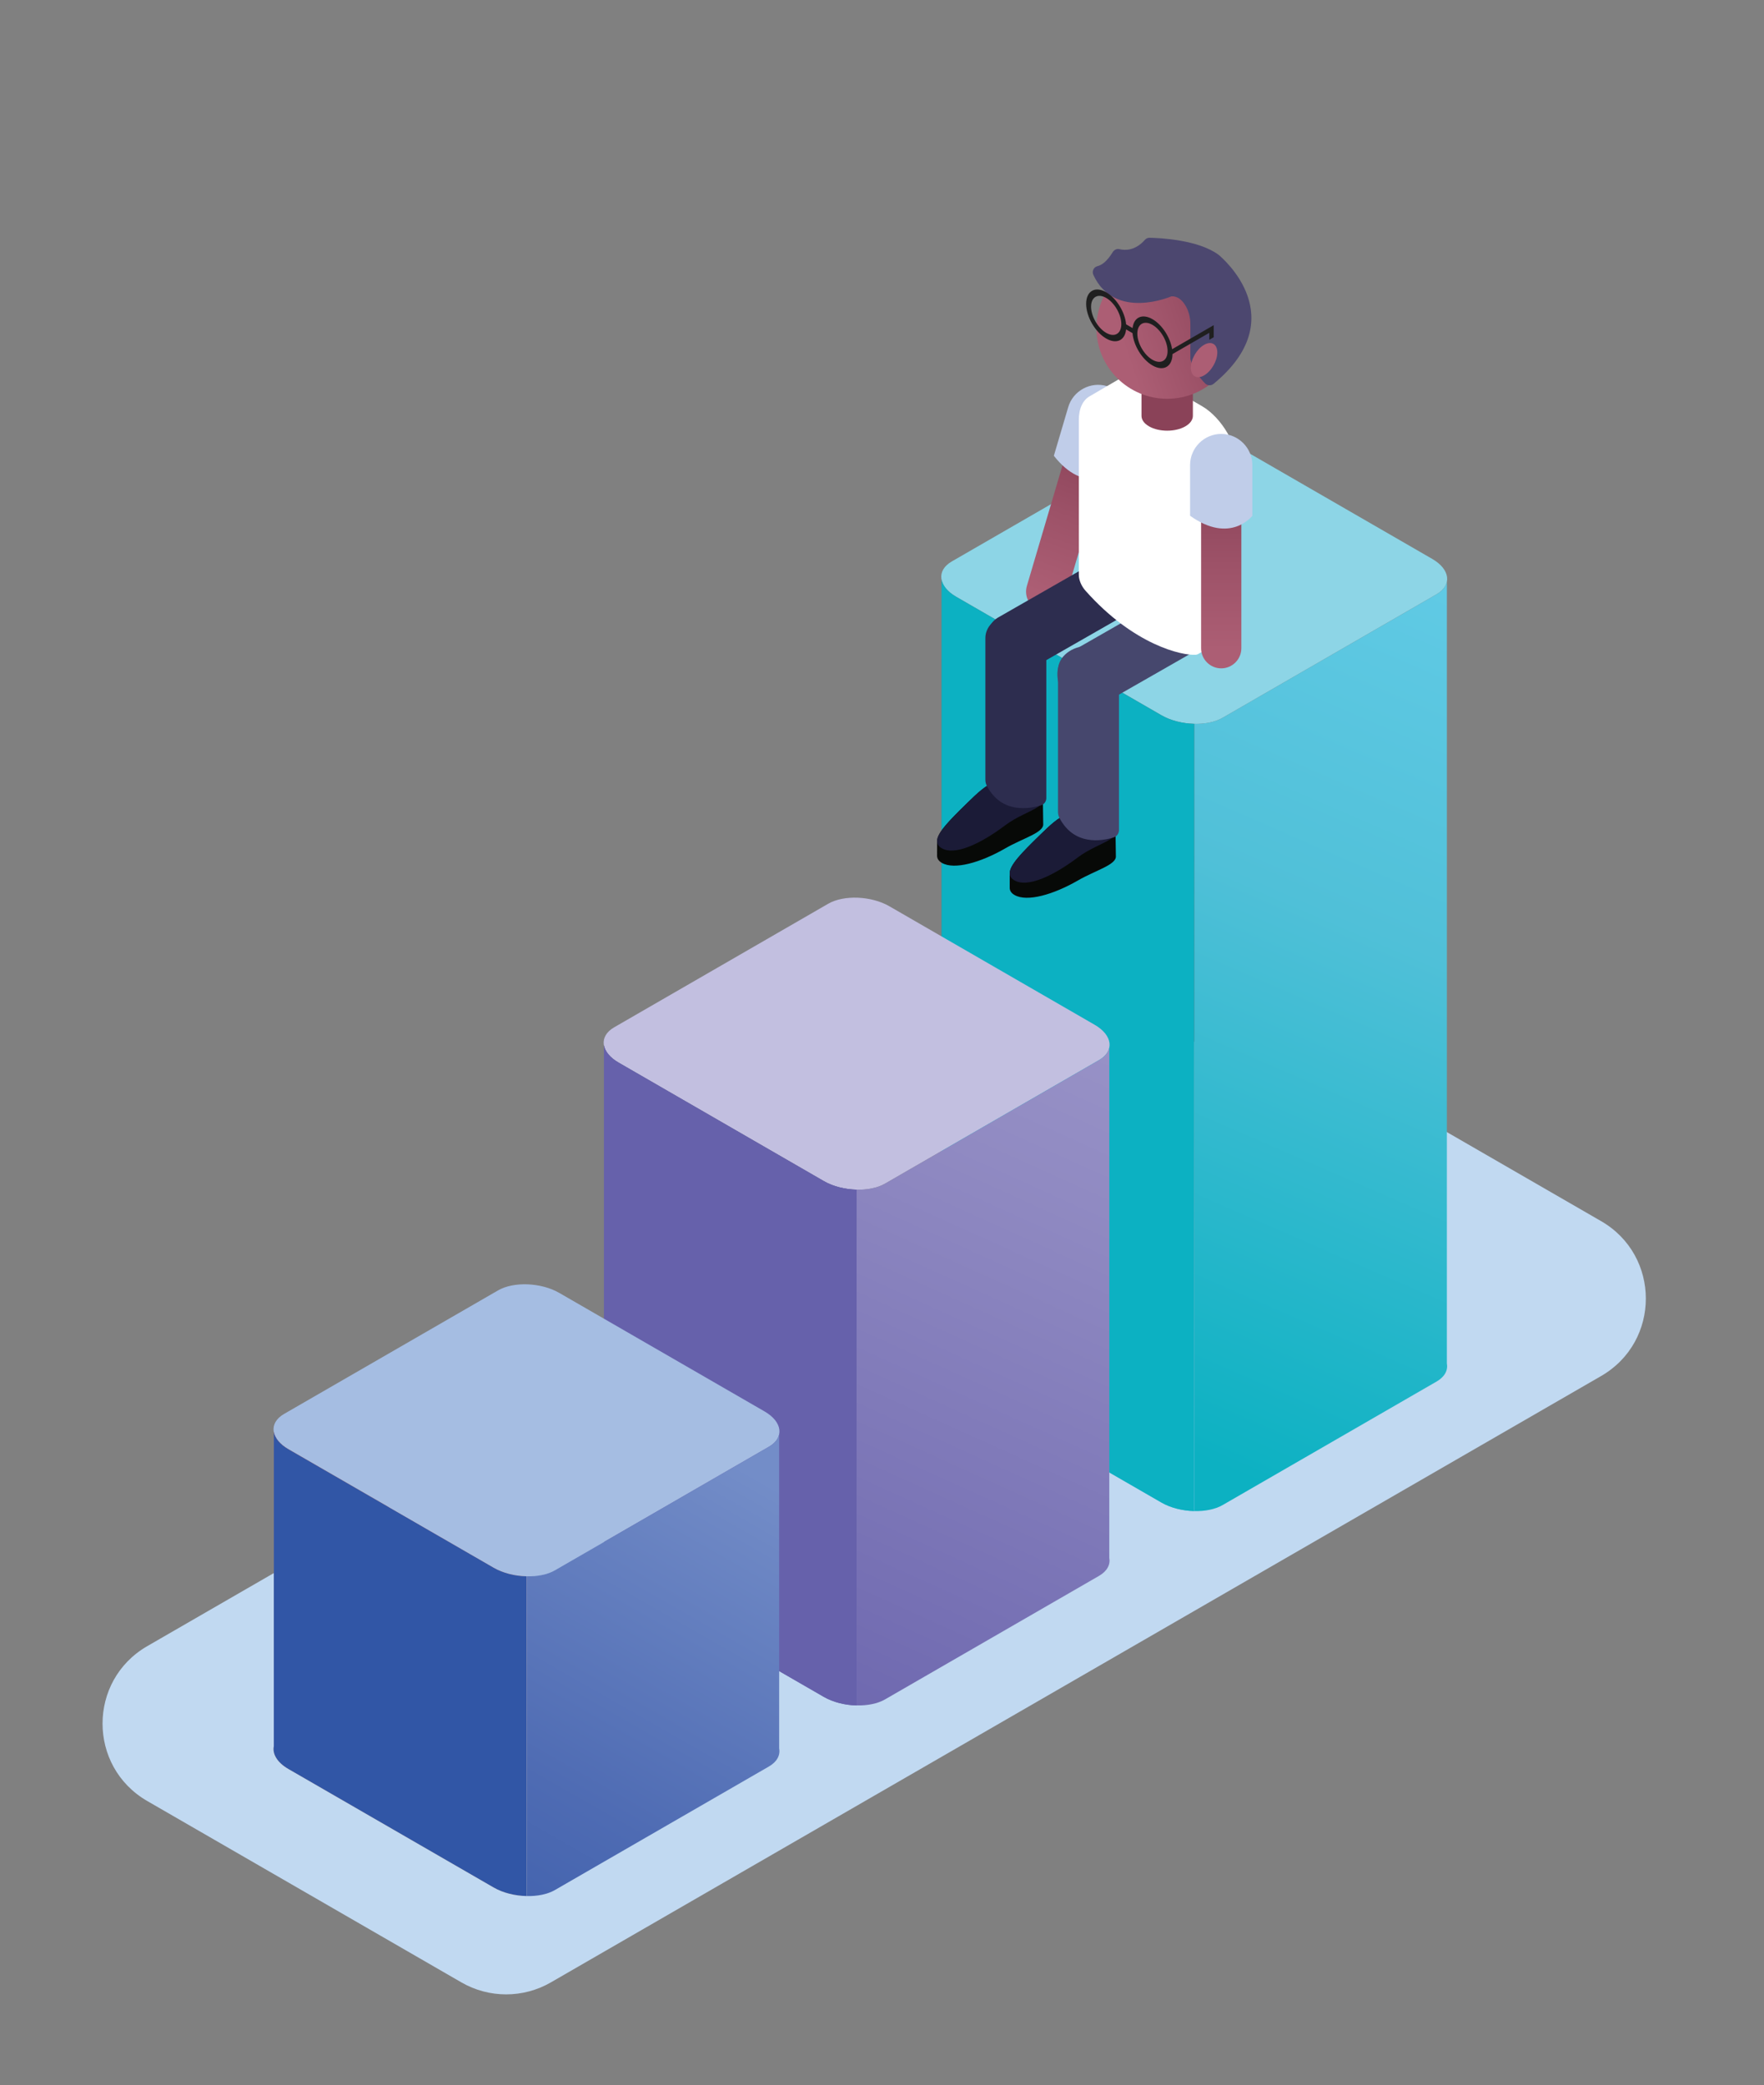 <?xml version="1.0" encoding="utf-8"?>
<!-- Generator: Adobe Illustrator 16.0.0, SVG Export Plug-In . SVG Version: 6.00 Build 0)  -->
<!DOCTYPE svg PUBLIC "-//W3C//DTD SVG 1.1//EN" "http://www.w3.org/Graphics/SVG/1.1/DTD/svg11.dtd">
<svg version="1.1" id="Layer_1" xmlns="http://www.w3.org/2000/svg" xmlns:xlink="http://www.w3.org/1999/xlink" x="0px" y="0px"
	 width="206.723px" height="244.382px" viewBox="0 0 206.723 244.382" enable-background="new 0 0 206.723 244.382"
	 xml:space="preserve">
<rect x="0" y="0" width="206.723" height="244.382" fill="#808080" stroke="none"/>
<g>
	<path fill="#C1D9F1" d="M54.075,232.323l-36.818-21.257c-6.986-4.033-6.986-14.117,0-18.15l123.083-71.063
		c3.242-1.872,7.237-1.872,10.479,0l36.817,21.257c6.986,4.033,6.986,14.117,0,18.15L64.554,232.323
		C61.312,234.195,57.317,234.195,54.075,232.323z"/>
	<g>
		<g>
			<path fill="#8DD5E6" d="M168.36,69.639l-25.085,14.483c-1.83,1.056-5.055,0.923-7.166-0.297l-24.057-13.889
				c-2.111-1.22-2.344-3.081-0.514-4.137l25.085-14.483c1.829-1.056,5.054-0.922,7.165,0.297l24.057,13.889
				C169.958,66.722,170.189,68.583,168.36,69.639z"/>
			<g>
				<linearGradient id="SVGID_1_" gradientUnits="userSpaceOnUse" x1="178.429" y1="68.222" x2="134.879" y2="168.387">
					<stop  offset="0" style="stop-color:#62CBE6"/>
					<stop  offset="0.404" style="stop-color:#50C0D8"/>
					<stop  offset="1" style="stop-color:#0CB1C2"/>
				</linearGradient>
				<path fill="url(#SVGID_1_)" d="M169.559,159.792V68.176l0,0c0-0.001,0-0.001,0-0.001c-0.112,0.551-0.509,1.065-1.199,1.464
					l-25.085,14.483c-0.88,0.508-2.082,0.733-3.328,0.703v92.263c1.246,0.03,2.448-0.195,3.328-0.703l25.085-14.483
					C169.316,161.35,169.705,160.578,169.559,159.792z"/>
				<linearGradient id="SVGID_2_" gradientUnits="userSpaceOnUse" x1="125.126" y1="199.615" x2="125.126" y2="58.465">
					<stop  offset="0.071" style="stop-color:#61CDF6"/>
					<stop  offset="0.175" style="stop-color:#5FB6D5;stop-opacity:0.889"/>
					<stop  offset="0.38" style="stop-color:#548B9C;stop-opacity:0.668"/>
					<stop  offset="0.666" style="stop-color:#374F53;stop-opacity:0.36"/>
					<stop  offset="1" style="stop-color:#070907;stop-opacity:0"/>
				</linearGradient>
				<path fill="url(#SVGID_2_)" d="M136.109,83.826l-24.057-13.889c-1.008-0.582-1.582-1.31-1.713-2.026v91.615
					c-0.187,0.907,0.398,1.915,1.713,2.674l24.057,13.889c1.098,0.634,2.492,0.967,3.838,1V84.826
					C138.601,84.792,137.207,84.458,136.109,83.826z"/>
				<path fill="#0CB1C2" d="M136.109,83.826l-24.057-13.889c-1.008-0.582-1.582-1.31-1.713-2.026v91.615
					c-0.187,0.907,0.398,1.915,1.713,2.674l24.057,13.889c1.098,0.634,2.492,0.967,3.838,1V84.826
					C138.601,84.792,137.207,84.458,136.109,83.826z"/>
			</g>
		</g>
		<g>
			<path fill="#C2BFE0" d="M128.798,124.234l-25.086,14.483c-1.828,1.056-5.053,0.922-7.165-0.297l-24.057-13.89
				c-2.112-1.219-2.343-3.081-0.515-4.137l25.086-14.483c1.829-1.056,5.053-0.922,7.166,0.298l24.057,13.889
				C130.396,121.317,130.627,123.178,128.798,124.234z"/>
			<g>
				<linearGradient id="SVGID_3_" gradientUnits="userSpaceOnUse" x1="137.789" y1="111.426" x2="90.889" y2="215.074">
					<stop  offset="0" style="stop-color:#9D97CA"/>
					<stop  offset="0.273" style="stop-color:#908AC2"/>
					<stop  offset="0.811" style="stop-color:#716BB1"/>
					<stop  offset="1" style="stop-color:#6661AB"/>
				</linearGradient>
				<path fill="url(#SVGID_3_)" d="M129.998,182.567v-59.796v-0.001l0,0c-0.111,0.551-0.508,1.065-1.199,1.464l-25.086,14.483
					c-0.879,0.508-2.082,0.733-3.327,0.702v60.444c1.245,0.03,2.448-0.195,3.327-0.703l25.086-14.482
					C129.755,184.125,130.142,183.353,129.998,182.567z"/>
				<path fill="#6661AB" d="M96.548,138.42l-24.057-13.89c-1.007-0.581-1.582-1.31-1.714-2.026v59.797
					c-0.186,0.907,0.399,1.915,1.714,2.674l24.057,13.889c1.097,0.634,2.492,0.967,3.838,1v-60.444
					C99.04,139.387,97.645,139.053,96.548,138.42z"/>
				<path fill="#6661AB" d="M96.548,138.42l-24.057-13.89c-1.007-0.581-1.582-1.31-1.714-2.026v59.797
					c-0.186,0.907,0.399,1.915,1.714,2.674l24.057,13.889c1.097,0.634,2.492,0.967,3.838,1v-60.444
					C99.04,139.387,97.645,139.053,96.548,138.42z"/>
			</g>
		</g>
		<g>
			<path fill="#A5BDE2" d="M90.11,169.545l-25.085,14.483c-1.829,1.056-5.053,0.922-7.165-0.298l-24.057-13.889
				c-2.112-1.219-2.343-3.081-0.515-4.137l25.086-14.483c1.829-1.056,5.053-0.922,7.165,0.297l24.057,13.89
				C91.708,166.627,91.939,168.489,90.11,169.545z"/>
			<g>
				<linearGradient id="SVGID_4_" gradientUnits="userSpaceOnUse" x1="89.131" y1="173.132" x2="44.622" y2="251.023">
					<stop  offset="0" style="stop-color:#738DC8"/>
					<stop  offset="0.078" style="stop-color:#6D87C4"/>
					<stop  offset="0.488" style="stop-color:#4E6BB3"/>
					<stop  offset="0.809" style="stop-color:#395CAA"/>
					<stop  offset="0.999" style="stop-color:#3156A6"/>
				</linearGradient>
				<path fill="url(#SVGID_4_)" d="M91.31,204.908v-36.826l0,0l0,0c-0.113,0.551-0.508,1.064-1.2,1.464l-25.085,14.483
					c-0.879,0.507-2.082,0.732-3.327,0.702v37.473c1.245,0.031,2.448-0.194,3.327-0.702l25.085-14.483
					C91.067,206.466,91.455,205.693,91.31,204.908z"/>
				<linearGradient id="SVGID_5_" gradientUnits="userSpaceOnUse" x1="46.877" y1="233.425" x2="46.877" y2="163.11">
					<stop  offset="0" style="stop-color:#FFE0AD"/>
					<stop  offset="0.433" style="stop-color:#FCC292"/>
					<stop  offset="0.586" style="stop-color:#FAB58B"/>
					<stop  offset="0.886" style="stop-color:#F69579"/>
					<stop  offset="1" style="stop-color:#F58773"/>
				</linearGradient>
				<path fill="url(#SVGID_5_)" d="M57.86,183.731l-24.057-13.889c-1.007-0.582-1.582-1.31-1.714-2.026v36.826
					c-0.186,0.907,0.399,1.914,1.714,2.673l24.057,13.89c1.097,0.633,2.492,0.967,3.838,0.999v-37.473
					C60.352,184.698,58.957,184.365,57.86,183.731z"/>
				<path fill="#3156A6" d="M57.86,183.731l-24.057-13.889c-1.007-0.582-1.582-1.31-1.714-2.026v36.826
					c-0.186,0.907,0.399,1.914,1.714,2.673l24.057,13.89c1.097,0.633,2.492,0.967,3.838,0.999v-37.473
					C60.352,184.698,58.957,184.365,57.86,183.731z"/>
			</g>
		</g>
	</g>
</g>
<g>
	<g>
		<g>
			<linearGradient id="SVGID_6_" gradientUnits="userSpaceOnUse" x1="121.591" y1="70.946" x2="128.451" y2="51.159">
				<stop  offset="0.071" style="stop-color:#AC5E74"/>
				<stop  offset="0.515" style="stop-color:#9D5268"/>
				<stop  offset="0.999" style="stop-color:#8A4258"/>
			</linearGradient>
			<path fill="url(#SVGID_6_)" d="M121.935,71.597L121.935,71.597c1.244,0.367,2.563-0.35,2.93-1.594l5.221-17.671
				c0.367-1.245-0.35-2.563-1.594-2.931l0,0c-1.244-0.368-2.563,0.35-2.932,1.594l-5.22,17.671
				C119.972,69.911,120.69,71.229,121.935,71.597z"/>
			<path fill="#C0CDE9" d="M123.501,53.415l1.684-5.702c0.568-1.924,2.609-3.034,4.533-2.465l0,0
				c1.924,0.569,3.033,2.608,2.465,4.533l-1.684,5.702C130.5,55.482,127.084,57.992,123.501,53.415z"/>
		</g>
		<g>
			<path fill="#2D2D4F" d="M133.454,70.973c-0.134,0.208-0.323,0.375-0.538,0.498l-12.414,7.103
				c-1.352,0.775-3.258,0.017-4.235-1.688l0,0c-0.978-1.703-0.672-3.732,0.681-4.508l14.281-8.174
				c0.344-0.197,0.775-0.15,1.063,0.122C133.333,65.307,135.464,67.83,133.454,70.973z"/>
		</g>
		<g>
			<path fill="#46476D" d="M141.673,75.183c-0.133,0.209-0.322,0.375-0.537,0.499l-12.414,7.102
				c-1.352,0.775-3.258,0.017-4.236-1.688l0,0c-0.977-1.704-0.671-3.733,0.682-4.509l14.281-8.174
				c0.344-0.197,0.775-0.15,1.063,0.121C141.553,69.517,143.685,72.041,141.673,75.183z"/>
		</g>
		<g>
			<g>
				<path fill="#070907" d="M122.255,96.551c0.104,1.028-2.361,1.668-4.43,2.862c-2.875,1.659-5.972,2.563-7.447,1.711
					c-0.373-0.216-0.551-0.491-0.563-0.81l0.001-1.688c-0.052-0.955,1.368-2.411,3.526-4.514c2.377-2.316,3.893-3.763,7.445-1.711
					c1.016,0.586,1.424,1.024,1.428,1.399L122.255,96.551z"/>
				<path fill="#1B1B37" d="M113.343,94.113c-2.872,2.799-4.439,4.452-2.965,5.304c1.476,0.852,4.422-0.431,7.447-2.716
					c2.648-2.001,6.516-2.248,2.963-4.299C117.236,90.35,115.72,91.796,113.343,94.113z"/>
			</g>
			<path fill="#2D2D4F" d="M115.64,92.083c-0.115-0.22-0.165-0.467-0.165-0.715V74.761c0-1.559,1.607-2.834,3.572-2.834l0,0
				c1.964,0,3.571,1.275,3.571,2.834v18.761c0,0.396-0.256,0.747-0.635,0.861C120.615,94.797,117.365,95.39,115.64,92.083z"/>
		</g>
		<path fill="#FFFFFF" d="M140.439,76.632c-0.088,0.056-0.188,0.092-0.302,0.101c-1.579,0.122-7.257-1.114-12.938-7.517
			c-0.468-0.527-0.771-1.242-0.771-1.841V49.209c0-1.369,0.49-2.33,1.275-2.772l4.271-2.492c0.777-0.463,1.855-0.408,3.044,0.278
			l5.825,3.363c2.353,1.358,4.277,4.691,4.277,7.407v18.272c0,0.426-0.152,0.738-0.412,0.875L140.439,76.632z"/>
		<g>
			<linearGradient id="SVGID_7_" gradientUnits="userSpaceOnUse" x1="143.115" y1="77.674" x2="143.115" y2="55.437">
				<stop  offset="0.071" style="stop-color:#AC5E74"/>
				<stop  offset="0.515" style="stop-color:#9D5268"/>
				<stop  offset="0.999" style="stop-color:#8A4258"/>
			</linearGradient>
			<path fill="url(#SVGID_7_)" d="M143.115,78.327L143.115,78.327c1.298,0,2.359-1.062,2.359-2.359V57.542
				c0-1.297-1.062-2.359-2.359-2.359l0,0c-1.297,0-2.358,1.062-2.358,2.359v18.426C140.756,77.265,141.818,78.327,143.115,78.327z"
				/>
			<path fill="#C0CDE9" d="M139.466,60.445V54.5c0-2.007,1.643-3.648,3.648-3.648l0,0c2.008,0,3.648,1.642,3.648,3.648v5.945
				C146.763,60.445,144.201,63.82,139.466,60.445z"/>
		</g>
		<g>
			<g>
				<path fill="#070907" d="M130.768,100.314c0.103,1.029-2.362,1.668-4.431,2.862c-2.875,1.66-5.971,2.563-7.446,1.711
					c-0.374-0.215-0.551-0.491-0.563-0.81v-1.688c-0.052-0.956,1.368-2.412,3.526-4.515c2.377-2.316,3.893-3.762,7.446-1.711
					c1.015,0.586,1.423,1.025,1.428,1.399L130.768,100.314z"/>
				<path fill="#1B1B37" d="M121.855,97.875c-2.871,2.799-4.439,4.452-2.964,5.304c1.476,0.853,4.422-0.431,7.446-2.716
					c2.648-2.001,6.518-2.247,2.964-4.299S124.232,95.559,121.855,97.875z"/>
			</g>
			<path fill="#46476D" d="M124.152,95.845c-0.114-0.22-0.164-0.467-0.164-0.714V78.525c0-1.56,1.607-2.835,3.572-2.835l0,0
				c1.964,0,3.571,1.275,3.571,2.835v18.76c0,0.396-0.256,0.747-0.635,0.861C129.126,98.561,125.877,99.154,124.152,95.845z"/>
		</g>
		<path fill="#8A4258" d="M139.793,48.714c0.009,0.452-0.284,0.905-0.88,1.25c-1.177,0.679-3.084,0.679-4.26,0
			c-0.598-0.345-0.89-0.798-0.881-1.25v-3.958c-0.009-0.452,0.283-0.905,0.881-1.25c1.176-0.679,3.083-0.679,4.26,0
			c0.596,0.345,0.889,0.798,0.88,1.249V48.714z"/>
		<linearGradient id="SVGID_8_" gradientUnits="userSpaceOnUse" x1="130.496" y1="40.575" x2="145.27" y2="35.562">
			<stop  offset="0.071" style="stop-color:#AC5E74"/>
			<stop  offset="0.515" style="stop-color:#9D5268"/>
			<stop  offset="0.999" style="stop-color:#8A4258"/>
		</linearGradient>
		<circle fill="url(#SVGID_8_)" cx="136.783" cy="38.442" r="8.293"/>
		<path fill="#4C476F" d="M141.234,44.941c-0.535-0.539-1.371-1.532-1.709-2.763c-0.018-0.065-0.025-0.134-0.025-0.202v-3.97
			c0-0.79-0.191-1.576-0.607-2.247c-0.354-0.568-0.877-1.073-1.617-1.03c0,0-6.654,2.901-9.146-2.517
			c-0.19-0.413,0.032-0.912,0.476-1.017c0.475-0.113,1.104-0.522,1.799-1.654c0.166-0.27,0.48-0.415,0.788-0.34
			c0.649,0.158,1.841,0.195,2.985-1.101c0.139-0.156,0.34-0.238,0.549-0.234c1.266,0.025,5.646,0.237,8.029,1.959
			c0.018,0.013,0.033,0.024,0.051,0.039c0.51,0.421,8.746,7.438-0.586,15.117C141.929,45.222,141.501,45.209,141.234,44.941z"/>
		<path fill="#AC5E74" d="M139.554,43.101c0,0.989,0.693,1.39,1.551,0.895c0.855-0.494,1.551-1.697,1.551-2.686
			c0-0.989-0.695-1.39-1.551-0.896C140.248,40.909,139.554,42.112,139.554,43.101z"/>
	</g>
	<path fill="#1F1F1F" d="M137.361,40.924c-0.212-1.369-1.161-2.859-2.303-3.519c-1.203-0.694-2.192-0.222-2.331,1.043l-0.759-0.439
		c-0.129-1.431-1.125-3.062-2.334-3.76c-1.297-0.749-2.349-0.142-2.349,1.356s1.052,3.319,2.349,4.067
		c1.209,0.699,2.205,0.217,2.334-1.066l0.753,0.436c0.119,1.438,1.12,3.083,2.337,3.786c1.289,0.745,2.334,0.147,2.346-1.332
		l4.314-2.491v0.816l0.518-0.298v-1.414L137.361,40.924z M131.406,37.986c0,1.129-0.793,1.587-1.771,1.022s-1.772-1.939-1.772-3.07
		c0-1.13,0.794-1.588,1.772-1.023c0.979,0.565,1.771,1.938,1.771,3.068V37.986z M135.058,42.164
		c-0.979-0.565-1.773-1.939-1.773-3.07s0.794-1.588,1.773-1.023c0.979,0.565,1.771,1.939,1.771,3.07S136.037,42.729,135.058,42.164z
		"/>
</g>
</svg>
